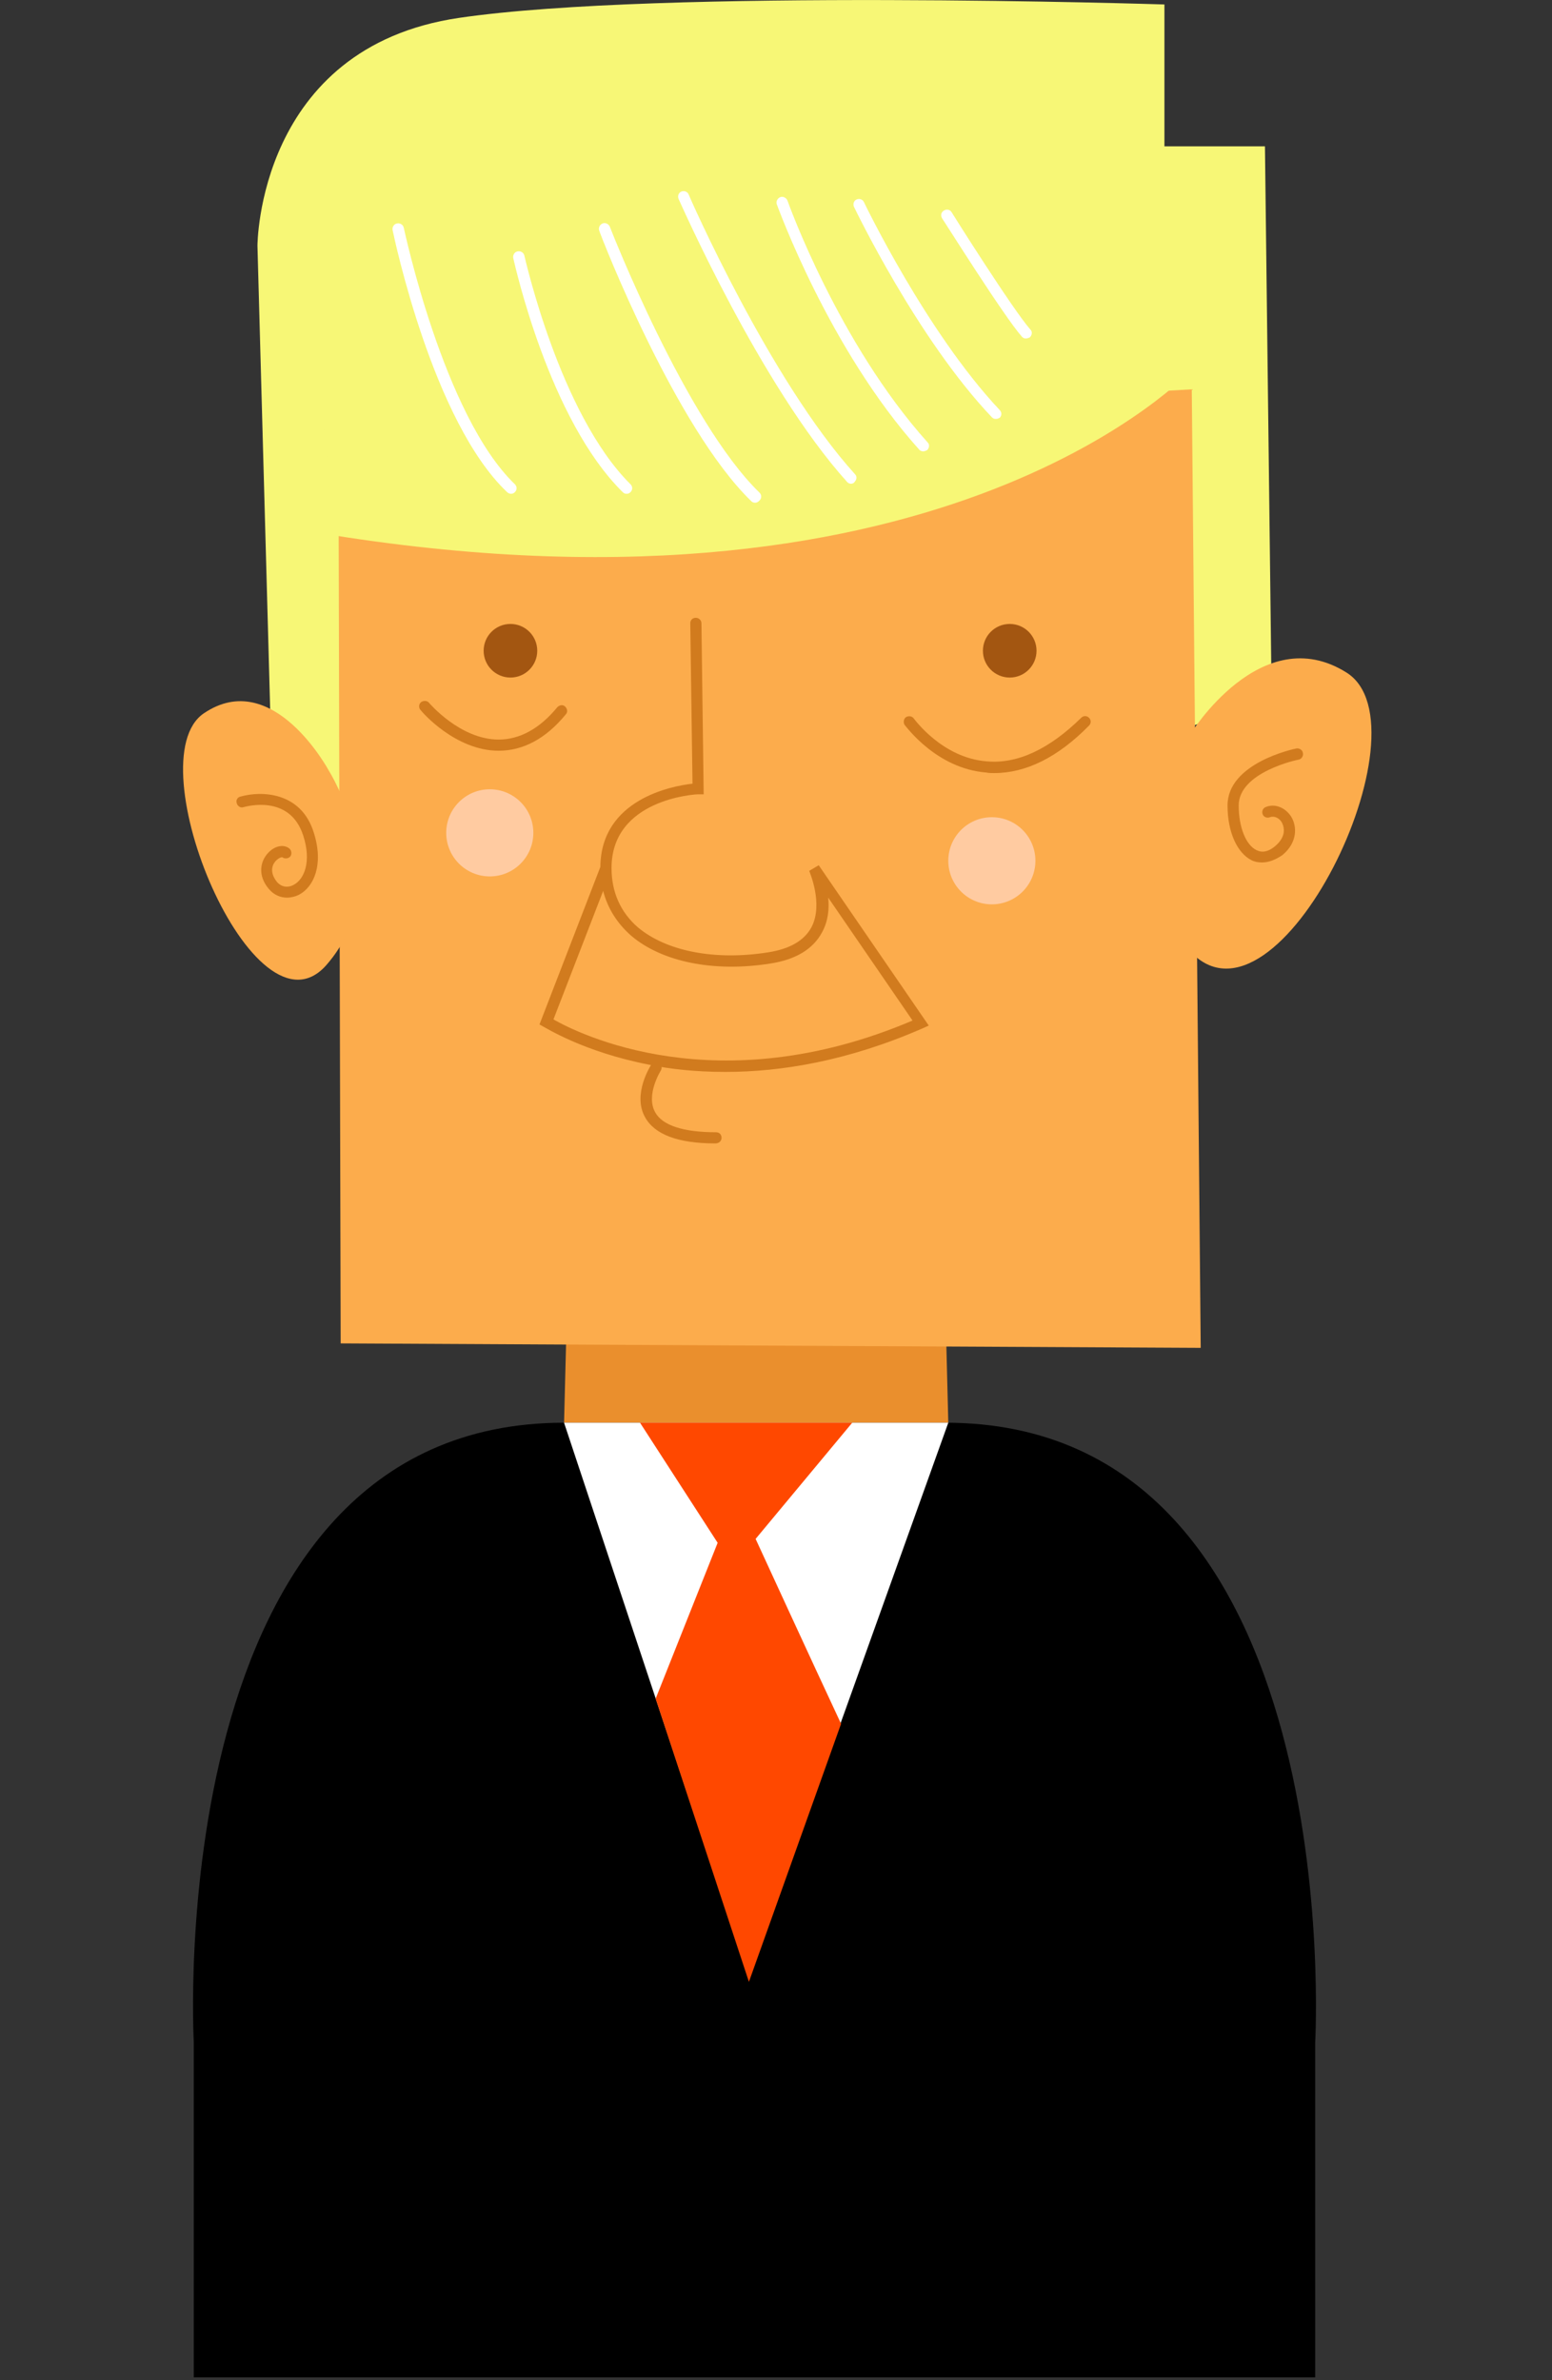 <?xml version="1.0" encoding="utf-8"?>
<!-- Generator: Adobe Illustrator 20.0.0, SVG Export Plug-In . SVG Version: 6.00 Build 0)  -->
<svg version="1.1" id="Layer_1" xmlns="http://www.w3.org/2000/svg" xmlns:xlink="http://www.w3.org/1999/xlink" x="0px" y="0px"
	 viewBox="0 0 277.9 426.1" style="enable-background:new 0 0 277.9 426.1;" xml:space="preserve">
<rect x="0" y="0" width="277.9" height="426.1" fill="#333333" stroke="none"/>
<style type="text/css">
	.st0{fill:#EA8F2D;}
	.st1{fill:#FFFFFF;}
	.st2{fill:#FF4800;}
	.st3{fill:#F7F776;}
	.st4{fill:#FCAC4C;}
	.st5{fill:#D17B1E;}
	.st6{fill:#A35611;}
	.st7{fill:#FFCBA1;}
</style>
<g>
	<g>
		<path d="M169.3,254.7H101c-72.6,0-66.3,110.9-66.3,110.9v60h200.8v-60C235.5,365.7,241.8,254.7,169.3,254.7z"/>
	</g>
	<g>
		<polygon class="st0" points="101.4,239 101,254.7 169.8,254.7 169.4,238.7 		"/>
	</g>
	<g>
		<polygon class="st1" points="101,254.7 134.1,354.3 169.8,254.7 		"/>
	</g>
	<g>
		<path class="st2" d="M117.4,304.1l16.7,50.7l16.5-46.2c-5.1-10.9-15.3-33.1-15.3-33.1l17.3-20.8h-38l13.9,21.5L117.4,304.1z"/>
	</g>
	<g>
		<path class="st3" d="M48.4,127.8L46.1,44c0,0,0-35.5,36.1-40.8s126.3-2.4,126.3-2.4v25.4h18l1.2,98.8l-58.4,20.4L53,142
			L48.4,127.8z"/>
	</g>
	<g>
		<polygon class="st4" points="60.6,78.5 61,240.5 215,241.3 213.4,69.7 		"/>
	</g>
	<g>
		<path class="st4" d="M213.1,131.5c0,0,12.7-20.7,28-11.1s-12.3,66.8-28,49.9S213.1,131.5,213.1,131.5z"/>
	</g>
	<g>
		<path class="st4" d="M58.9,138c0,0-10-18.7-22.4-10.3s9.1,59.9,22,45S58.9,138,58.9,138z"/>
	</g>
	<g>
		<path class="st3" d="M213.4,66.2c0,0-43.4,47.2-153.9,29.6l-1.9-26.1L213.4,66.2z"/>
	</g>
	<g>
		<g>
			<path class="st1" d="M91.5,88.4c-0.2,0-0.5-0.1-0.7-0.3C77.5,75.5,70.6,42.6,70.3,41.2c-0.1-0.5,0.2-1.1,0.8-1.2
				c0.5-0.1,1.1,0.2,1.2,0.8c0.1,0.3,7.1,33.6,19.9,45.9c0.4,0.4,0.4,1,0,1.4C92,88.3,91.8,88.4,91.5,88.4z"/>
		</g>
		<g>
			<path class="st1" d="M112.2,88.4c-0.3,0-0.5-0.1-0.7-0.3C98.3,75.1,92.2,47.4,91.9,46.2c-0.1-0.5,0.2-1.1,0.8-1.2
				c0.5-0.1,1.1,0.2,1.2,0.8c0.1,0.3,6.3,28.3,19,40.9c0.4,0.4,0.4,1,0,1.4C112.7,88.3,112.5,88.4,112.2,88.4z"/>
		</g>
		<g>
			<path class="st1" d="M135.2,90c-0.3,0-0.5-0.1-0.7-0.3c-13.5-13.1-26.7-46.9-27.2-48.4c-0.2-0.5,0.1-1.1,0.6-1.3
				c0.5-0.2,1.1,0.1,1.3,0.6c0.1,0.3,13.6,34.8,26.8,47.6c0.4,0.4,0.4,1,0,1.4C135.7,89.9,135.5,90,135.2,90z"/>
		</g>
		<g>
			<path class="st1" d="M152.4,86.6c-0.3,0-0.5-0.1-0.7-0.3c-15.5-17.2-30-50.3-30.2-50.7c-0.2-0.5,0-1.1,0.5-1.3
				c0.5-0.2,1.1,0,1.3,0.5c0.1,0.3,14.5,33.2,29.8,50.1c0.4,0.4,0.3,1-0.1,1.4C152.9,86.5,152.6,86.6,152.4,86.6z"/>
		</g>
		<g>
			<path class="st1" d="M165.3,80.8c-0.3,0-0.5-0.1-0.7-0.3c-16.2-18-25.4-43.7-25.5-43.9c-0.2-0.5,0.1-1.1,0.6-1.3
				c0.5-0.2,1.1,0.1,1.3,0.6c0.1,0.3,9.1,25.5,25.1,43.3c0.4,0.4,0.3,1-0.1,1.4C165.8,80.7,165.5,80.8,165.3,80.8z"/>
		</g>
		<g>
			<path class="st1" d="M178.3,75c-0.3,0-0.5-0.1-0.7-0.3C164.2,60.6,153,37.2,152.9,37c-0.2-0.5,0-1.1,0.5-1.3
				c0.5-0.2,1.1,0,1.3,0.5c0.1,0.2,11.2,23.3,24.3,37.2c0.4,0.4,0.4,1,0,1.4C178.8,74.9,178.6,75,178.3,75z"/>
		</g>
		<g>
			<path class="st1" d="M183.7,60.6c-0.3,0-0.5-0.1-0.7-0.3c-3.2-3.6-13.8-20.5-14.3-21.2c-0.3-0.5-0.2-1.1,0.3-1.4
				c0.5-0.3,1.1-0.2,1.4,0.3c0.1,0.2,11,17.5,14.1,21c0.4,0.4,0.3,1-0.1,1.4C184.2,60.5,183.9,60.6,183.7,60.6z"/>
		</g>
	</g>
	<g>
		<path class="st5" d="M89.3,134.4c-7.8,0-13.8-7-14-7.3c-0.4-0.4-0.3-1.1,0.1-1.4s1.1-0.3,1.4,0.1c0.1,0.1,5.6,6.6,12.5,6.6
			c0,0,0,0,0,0c3.7,0,7.3-1.9,10.5-5.8c0.4-0.4,1-0.5,1.4-0.1s0.5,1,0.1,1.4C97.7,132.3,93.6,134.4,89.3,134.4
			C89.3,134.4,89.3,134.4,89.3,134.4z"/>
	</g>
	<g>
		<path class="st5" d="M178,138.4c-0.5,0-0.9,0-1.4-0.1c-8.9-0.7-14.3-8.2-14.6-8.5c-0.3-0.4-0.2-1.1,0.2-1.4
			c0.5-0.3,1.1-0.2,1.4,0.2c0.1,0.1,5.1,7.1,13.1,7.7c5.5,0.5,11.2-2.2,16.9-7.8c0.4-0.4,1-0.4,1.4,0s0.4,1,0,1.4
			C189.4,135.6,183.7,138.4,178,138.4z"/>
	</g>
	<g>
		<path class="st5" d="M226,154.4c-0.7,0-1.3-0.1-1.9-0.4c-2.6-1.3-4.3-5.1-4.3-9.8c0-7.6,11.8-10.1,12.3-10.2
			c0.5-0.1,1.1,0.2,1.2,0.8c0.1,0.5-0.2,1.1-0.8,1.2c-0.1,0-10.7,2.2-10.7,8.2c0,3.9,1.3,7.1,3.2,8c1,0.5,2.1,0.3,3.3-0.7
			c1.9-1.6,1.8-3.2,1.2-4.3c-0.4-0.7-1.3-1.2-2.1-0.9c-0.5,0.2-1.1,0-1.3-0.5c-0.2-0.5,0-1.1,0.5-1.3c1.6-0.7,3.5,0,4.6,1.7
			c1.1,1.8,1.1,4.7-1.6,6.9C228.4,153.9,227.2,154.4,226,154.4z"/>
	</g>
	<g>
		<path class="st5" d="M51.4,160.7c-1.2,0-2.4-0.5-3.3-1.6c-2-2.4-1.5-4.9-0.1-6.4c1.2-1.3,2.8-1.6,3.8-0.8c0.4,0.3,0.5,1,0.2,1.4
			c-0.3,0.4-1,0.5-1.4,0.2c-0.1-0.1-0.6,0-1.2,0.6c-0.4,0.4-1.4,1.8,0.2,3.8c0.8,0.9,1.9,1.1,3,0.5c1.9-1,3.2-4.2,1.7-8.8
			c-2.4-7.5-10.3-5.2-10.7-5.1c-0.5,0.2-1.1-0.2-1.2-0.7c-0.2-0.5,0.1-1.1,0.7-1.2c3.5-1,10.8-1,13.1,6.5c1.8,5.7,0,9.7-2.7,11.1
			C52.9,160.5,52.1,160.7,51.4,160.7z"/>
	</g>
	<g>
		<circle class="st6" cx="91.4" cy="116.5" r="4.8"/>
	</g>
	<g>
		<circle class="st6" cx="180.8" cy="116.5" r="4.8"/>
	</g>
	<g>
		<g>
			<path class="st5" d="M129.9,191.9c-5.3,0-9.9-0.5-13.7-1.3c-11.8-2.3-18.6-6.7-18.9-6.8l-0.7-0.4l10.9-28.2
				c0.1-12.1,12.8-14.5,16.5-14.9l-0.4-28.7c0-0.6,0.4-1,1-1c0.5,0,1,0.4,1,1l0.4,30.6l-1,0c-0.6,0-15.5,0.9-15.5,13.2c0,0,0,0,0,0
				c0,4.3,1.6,7.9,4.7,10.6c5.1,4.3,13.8,6,23.3,4.5c3.9-0.6,6.5-2.1,7.8-4.5c2.2-4.2-0.4-10-0.4-10.1l1.7-1l19.7,28.7l-1.1,0.5
				C151.7,190,139.7,191.9,129.9,191.9z M99.1,182.5c4.4,2.5,29.3,15.1,64.3,0.2l-15.1-22c0.2,2,0,4.2-1.1,6.2
				c-1.6,3-4.7,4.9-9.3,5.6c-10.1,1.6-19.4-0.3-24.9-5c-2.5-2.2-4.2-4.9-5-8L99.1,182.5z"/>
		</g>
		<g>
			<path class="st5" d="M128.1,204.7c-6.7,0-10.9-1.6-12.6-4.7c-2.3-4.1,1-9.2,1.1-9.4c0.3-0.5,0.9-0.6,1.4-0.3
				c0.5,0.3,0.6,0.9,0.3,1.4c0,0-2.7,4.3-1,7.4c1.3,2.4,5.1,3.6,10.9,3.6c0.6,0,1,0.4,1,1S128.7,204.7,128.1,204.7z"/>
		</g>
	</g>
	<g>
		<circle class="st7" cx="87.7" cy="149.1" r="7.8"/>
	</g>
	<g>
		<circle class="st7" cx="177.6" cy="154.1" r="7.8"/>
	</g>
</g>
</svg>
